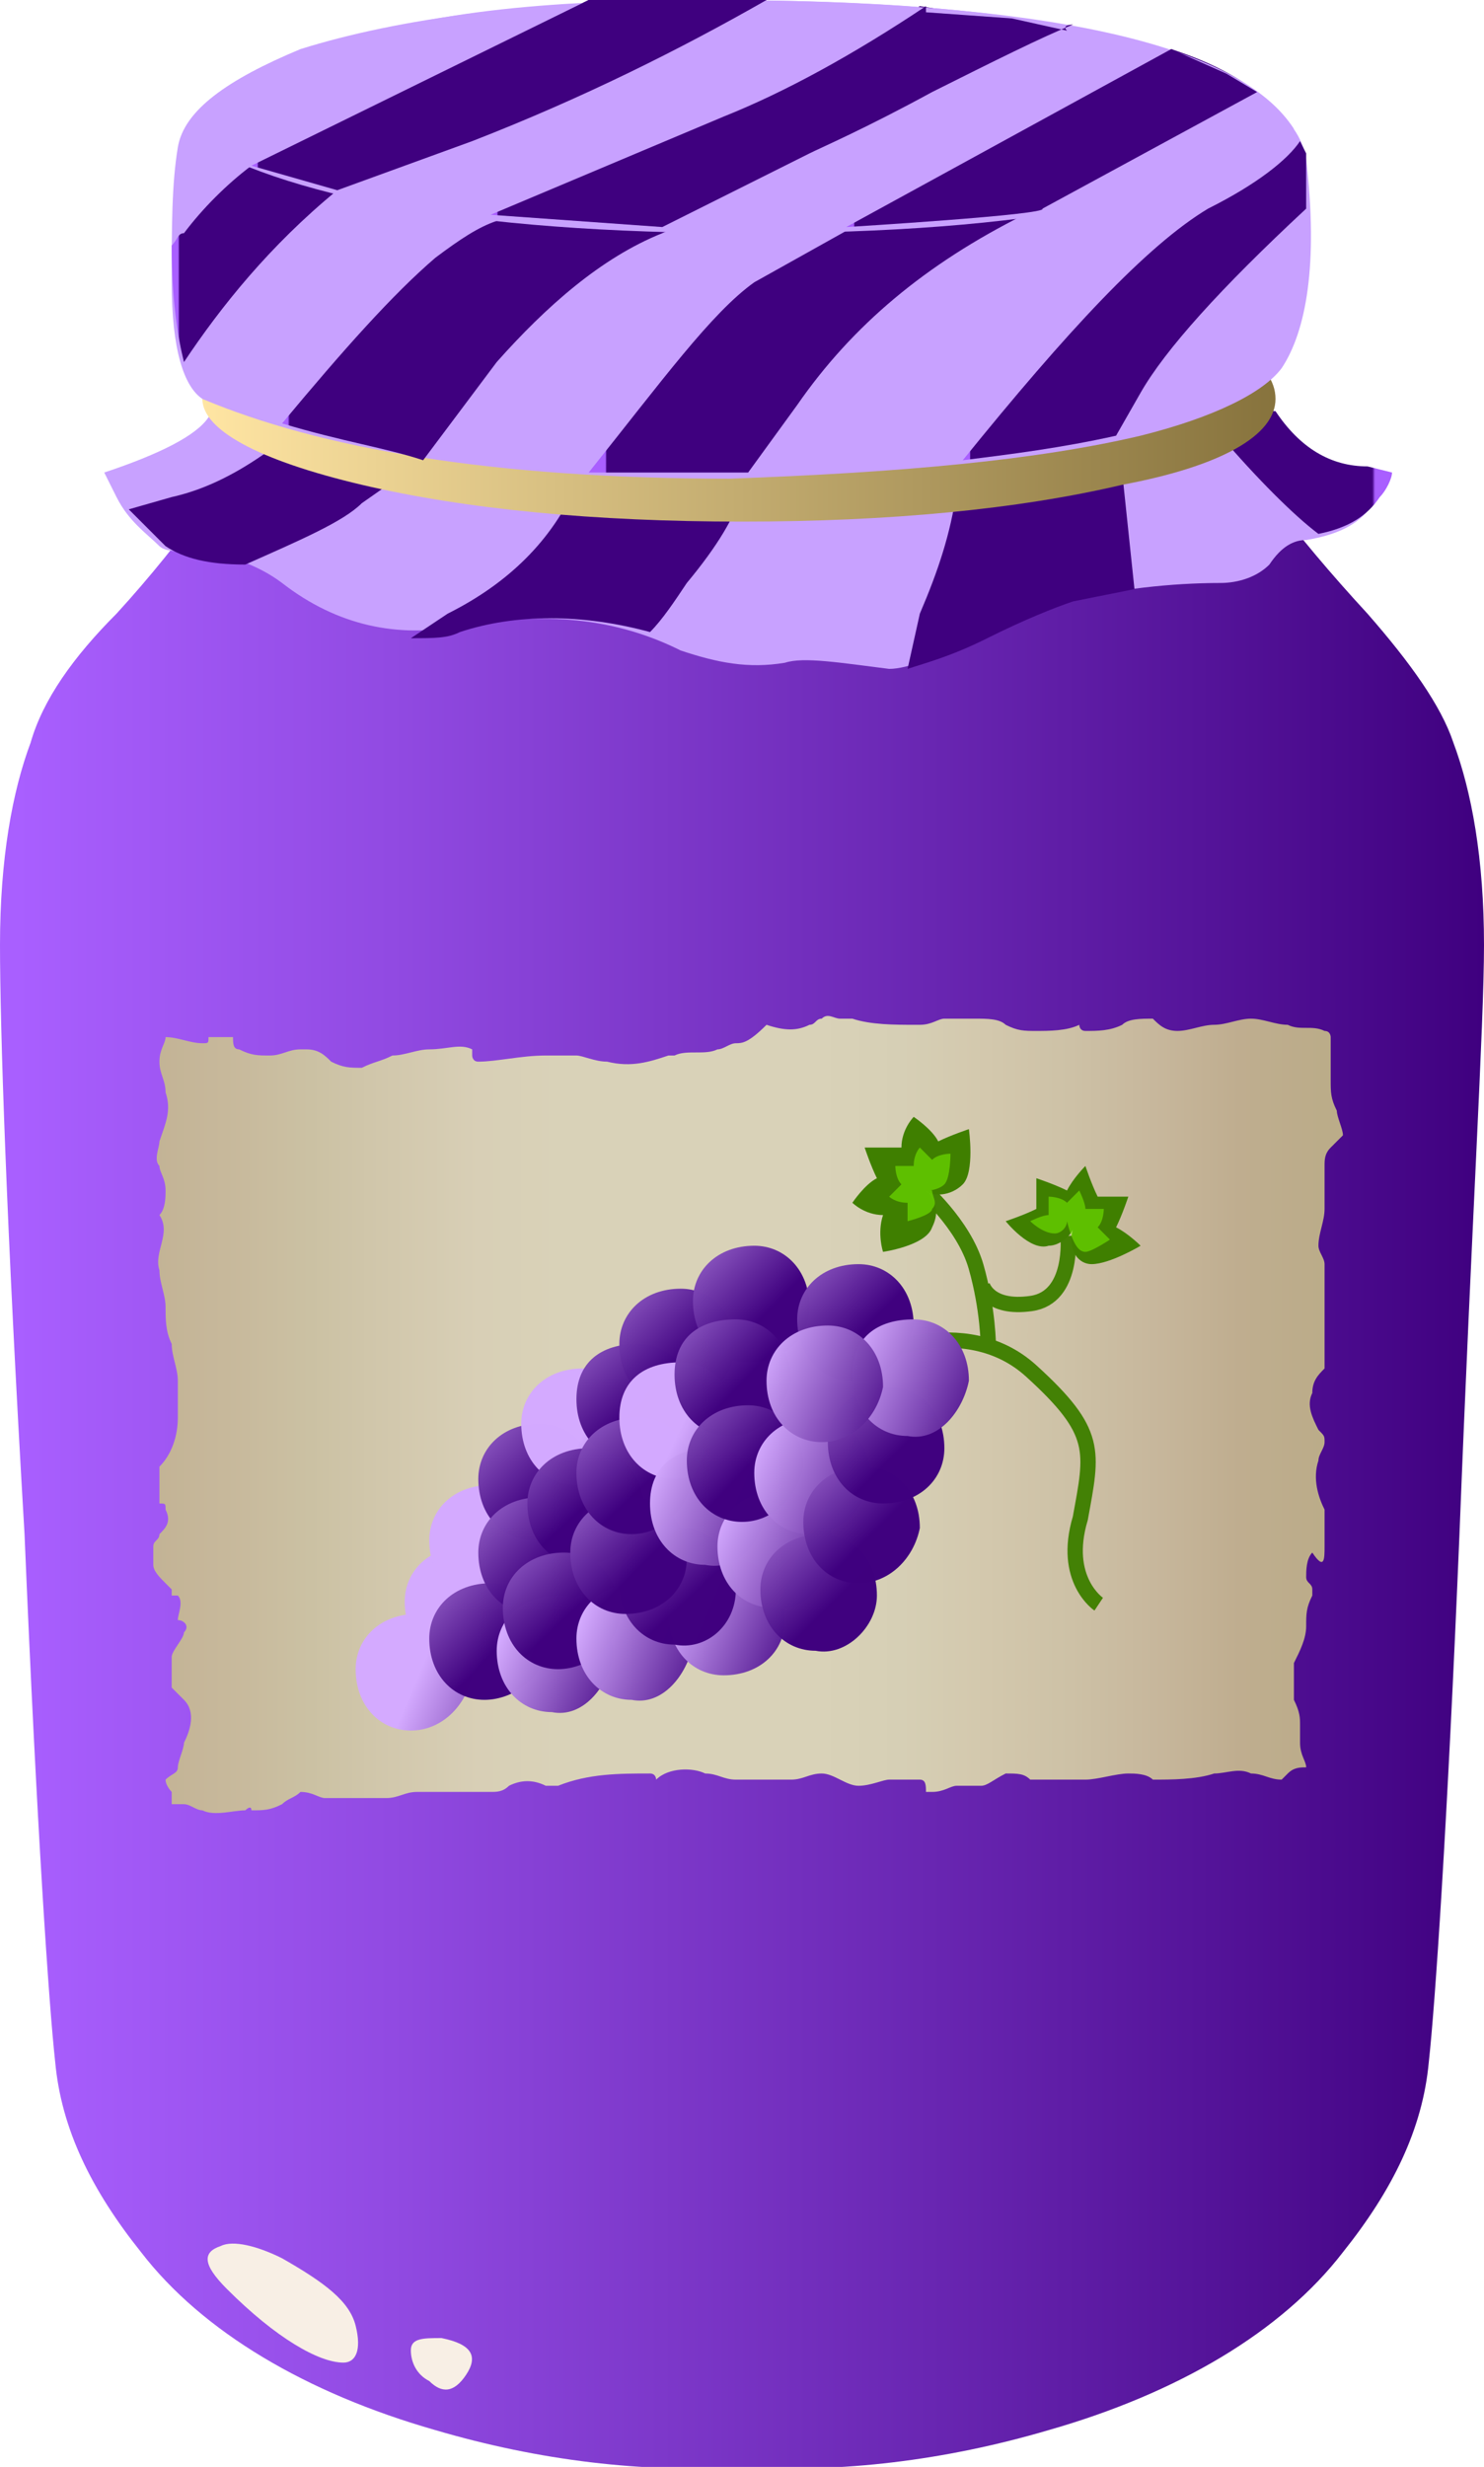 <?xml version="1.0" encoding="utf-8"?>
<!-- Generator: Adobe Illustrator 25.0.0, SVG Export Plug-In . SVG Version: 6.00 Build 0)  -->
<svg version="1.1"
	 id="svg2" xmlns:cc="http://creativecommons.org/ns#" xmlns:dc="http://purl.org/dc/elements/1.1/" xmlns:inkscape="http://www.inkscape.org/namespaces/inkscape" xmlns:ns1="http://sozi.baierouge.fr" xmlns:rdf="http://www.w3.org/1999/02/22-rdf-syntax-ns#" xmlns:sodipodi="http://sodipodi.sourceforge.net/DTD/sodipodi-0.dtd"
	 xmlns="http://www.w3.org/2000/svg" xmlns:xlink="http://www.w3.org/1999/xlink" x="0px" y="0px" viewBox="0 0 24.2 40.2"
	 style="enable-background:new 0 0 24.2 40.2;" xml:space="preserve">
<style type="text/css">
	.st0{fill-rule:evenodd;clip-rule:evenodd;fill:url(#path30_1_);}
	.st1{fill-rule:evenodd;clip-rule:evenodd;fill:none;}
	.st2{filter:url(#Adobe_OpacityMaskFilter);}
	.st3{clip-path:url(#SVGID_2_);fill-opacity:0.769;}
	.st4{mask:url(#mask340_1_);}
	.st5{clip-path:url(#SVGID_4_);}
	.st6{clip-path:url(#SVGID_6_);}
	.st7{fill-rule:evenodd;clip-rule:evenodd;fill:#333362;}
	.st8{fill-rule:evenodd;clip-rule:evenodd;fill:#C8A1FF;}
	.st9{fill-rule:evenodd;clip-rule:evenodd;fill:url(#path410_1_);}
	.st10{filter:url(#Adobe_OpacityMaskFilter_1_);}
	.st11{clip-path:url(#SVGID_8_);fill-opacity:0.488;}
	.st12{mask:url(#mask420_1_);}
	.st13{clip-path:url(#SVGID_11_);}
	.st14{clip-path:url(#SVGID_14_);}
	.st15{fill-rule:evenodd;clip-rule:evenodd;fill:url(#path454_1_);}
	.st16{fill-rule:evenodd;clip-rule:evenodd;fill:url(#path472_1_);}
	.st17{fill-rule:evenodd;clip-rule:evenodd;fill:url(#path494_1_);}
	.st18{fill-rule:evenodd;clip-rule:evenodd;fill:url(#path514_1_);}
	.st19{filter:url(#Adobe_OpacityMaskFilter_2_);}
	.st20{clip-path:url(#SVGID_16_);fill-opacity:0.48;}
	.st21{mask:url(#mask524_1_);}
	.st22{clip-path:url(#SVGID_18_);}
	.st23{clip-path:url(#SVGID_20_);}
	.st24{fill-rule:evenodd;clip-rule:evenodd;fill:#FFFFFF;}
	.st25{fill-rule:evenodd;clip-rule:evenodd;fill:#F8EFE5;}
	.st26{fill-rule:evenodd;clip-rule:evenodd;fill:url(#path598_1_);}
	.st27{fill-rule:evenodd;clip-rule:evenodd;fill:url(#path616_1_);}
	.st28{fill-rule:evenodd;clip-rule:evenodd;fill:url(#path634_1_);}
	.st29{fill-rule:evenodd;clip-rule:evenodd;fill:url(#path652_1_);}
	.st30{fill-rule:evenodd;clip-rule:evenodd;fill:url(#path688_1_);}
	.st31{fill-rule:evenodd;clip-rule:evenodd;fill:url(#path706_1_);}
	.st32{fill-rule:evenodd;clip-rule:evenodd;fill:url(#path724_1_);}
	.st33{clip-path:url(#SVGID_22_);fill:url(#SVGID_23_);}
	.st34{fill:#3F7F00;}
	.st35{opacity:0.97;}
	.st36{fill:#7F3F00;fill-opacity:0;stroke:#3F7F00;stroke-width:0.25;stroke-miterlimit:10;}
	.st37{opacity:0.5;fill:#7FFF00;enable-background:new    ;}
	.st38{fill:url(#imagebot_136_1_);}
	.st39{fill:url(#imagebot_134_1_);}
	.st40{fill:url(#imagebot_132_1_);}
	.st41{fill:url(#imagebot_130_1_);}
	.st42{fill:url(#imagebot_128_1_);}
	.st43{fill:url(#imagebot_126_1_);}
	.st44{fill:url(#imagebot_124_1_);}
	.st45{fill:url(#imagebot_122_1_);}
	.st46{fill:url(#imagebot_120_1_);}
	.st47{fill:url(#imagebot_118_1_);}
	.st48{fill:url(#imagebot_116_1_);}
	.st49{fill:url(#imagebot_114_1_);}
	.st50{fill:url(#imagebot_112_1_);}
	.st51{fill:url(#imagebot_110_1_);}
	.st52{fill:url(#imagebot_108_1_);}
	.st53{fill:url(#imagebot_106_1_);}
	.st54{fill:url(#imagebot_104_1_);}
	.st55{fill:url(#imagebot_102_1_);}
	.st56{fill:url(#imagebot_100_1_);}
	.st57{fill:url(#imagebot_98_1_);}
	.st58{fill:url(#imagebot_96_1_);}
	.st59{fill:url(#imagebot_84_1_);}
	.st60{fill:url(#imagebot_78_1_);}
	.st61{fill:url(#imagebot_72_1_);}
	.st62{fill:url(#imagebot_66_1_);}
	.st63{fill:url(#imagebot_60_1_);}
	.st64{fill:url(#imagebot_54_1_);}
	.st65{fill:url(#imagebot_48_1_);}
	.st66{fill:url(#imagebot_34_1_);}
	.st67{fill:url(#imagebot_10_1_);}
	
		.st68{opacity:0.5;fill:#7FFF00;stroke:#7FFF00;stroke-linecap:round;stroke-linejoin:round;stroke-opacity:0;enable-background:new    ;}
</style>
<g>
	<g id="g22">
		
			<linearGradient id="path30_1_" gradientUnits="userSpaceOnUse" x1="9.094947e-13" y1="18.744" x2="24.199" y2="18.744" gradientTransform="matrix(-1 0 0 -1 24.199 42)">
			<stop  offset="0" style="stop-color:#3F007F"/>
			<stop  offset="0.192" style="stop-color:#55149A"/>
			<stop  offset="0.736" style="stop-color:#914AE2"/>
			<stop  offset="0.989" style="stop-color:#A95FFF"/>
		</linearGradient>
		<path id="path30" inkscape:connector-curvature="0" class="st0" d="M1.9,10c-0.7,0.7-1.2,1.4-1.4,2.1C0.2,12.9,0,14,0,15.4
			c0,1.3,0.1,4.5,0.4,9.6c0.2,4.8,0.4,7.7,0.5,8.6c0.1,1.1,0.6,2.1,1.4,3.1C3.3,38,5,39,7.1,39.6c1.7,0.5,3.4,0.7,5,0.6
			c1.6,0.1,3.3-0.1,5-0.6c2.1-0.6,3.8-1.6,4.8-2.9c0.8-1,1.3-2,1.4-3.1c0.1-0.9,0.3-3.8,0.5-8.6c0.2-5.1,0.4-8.3,0.4-9.6
			c0-1.4-0.2-2.5-0.5-3.3c-0.2-0.6-0.7-1.3-1.4-2.1c-1.2-1.3-2.1-2.5-2.8-3.7l-7.5,0.4L4.6,6.3C3.9,7.5,3,8.8,1.9,10z"/>
	</g>
	<g id="g32">
		<g id="g34">
			<g id="g40">
				<path id="path48" inkscape:connector-curvature="0" class="st1" d="M21.6,10.4c0.6,0.7,1.1,1.4,1.3,2c0.3,0.8,0.4,1.9,0.4,3.2
					c0,1.2-0.1,4.4-0.4,9.4c-0.2,4.4-0.3,7.2-0.4,8.3c-0.1,1.1-0.5,2.1-1.3,3c-1.1,1.3-2.6,2.3-4.6,2.9c-1.6,0.5-3.2,0.7-4.7,0.6
					c-1.5,0.1-3.1-0.1-4.7-0.6c-2-0.6-3.5-1.5-4.6-2.9c-0.8-1-1.2-2-1.3-3C1.4,32.5,1.2,29.7,1,25c-0.2-4.9-0.4-8-0.4-9.4
					s0.2-2.4,0.4-3.2c0.2-0.6,0.7-1.3,1.3-2C3.6,9,4.4,7.9,5,6.7L12,7.1l7-0.4C19.7,8,20.6,9.2,21.6,10.4z"/>
			</g>
		</g>
	</g>
	<g id="g332">
		<defs>
			<filter id="Adobe_OpacityMaskFilter" filterUnits="userSpaceOnUse" x="2.5" y="6.2" width="20" height="6.3">
				<feColorMatrix  type="matrix" values="1 0 0 0 0  0 1 0 0 0  0 0 1 0 0  0 0 0 1 0"/>
			</filter>
		</defs>
		<mask maskUnits="userSpaceOnUse" x="2.5" y="6.2" width="20" height="6.3" id="mask340_1_">
			<g id="g342_1_" class="st2">
				<g>
					<defs>
						<rect id="SVGID_1_" x="2" y="22.3" width="16" height="5"/>
					</defs>
					<clipPath id="SVGID_2_">
						<use xlink:href="#SVGID_1_"  style="overflow:visible;"/>
					</clipPath>
					<g id="g344_1_">
						<path id="path346_1_" inkscape:connector-curvature="0" class="st3" d="M2,22.3h16v5H2V22.3z"/>
					</g>
				</g>
			</g>
		</mask>
		<g id="g348" class="st4">
			<g id="g360">
				<g>
					<defs>
						<rect id="SVGID_3_" x="2.5" y="6.3" width="20" height="6.2"/>
					</defs>
					<clipPath id="SVGID_4_">
						<use xlink:href="#SVGID_3_"  style="overflow:visible;"/>
					</clipPath>
					<g id="g362" class="st5">
						<g id="g364" transform="translate(0 -.669)">
							<g id="g368">
								<g>
									<defs>
										<rect id="SVGID_5_" x="2.5" y="6.9" width="20" height="6.2"/>
									</defs>
									<clipPath id="SVGID_6_">
										<use xlink:href="#SVGID_5_"  style="overflow:visible;"/>
									</clipPath>
									<g id="g370" class="st6">
										<g id="g372">
											<path id="path374" inkscape:connector-curvature="0" class="st7" d="M20.6,8.3c0.2,0.6,0.7,1.3,1.5,2.3
												c-0.5,0.5-1,0.9-1.7,1.3c-0.4,0.2-1,0.4-1.8,0.4c-1,0.1-1.6,0.2-1.8,0.3c-0.4,0.1-1,0.2-1.8,0.1
												c-0.9-0.1-1.5-0.2-1.9-0.2c-0.2,0-0.8-0.2-1.6-0.5c-0.8-0.3-2-0.4-3.4-0.5c-1.3-0.1-2.3-0.2-2.9-0.5c0,0-0.4-0.2-1-0.8
												C3.8,10,3.3,9.9,2.7,9.9c0.5-1,1-1.7,1.4-2.2V7.4C14.9,7.4,20.4,7.7,20.6,8.3z"/>
										</g>
									</g>
								</g>
							</g>
						</g>
					</g>
				</g>
			</g>
		</g>
	</g>
	<g id="g376">
		<g id="g378">
			<g id="g384">
				<path id="path392" inkscape:connector-curvature="0" class="st8" d="M20.4,6.2c0.2,0.6,0.6,1.1,1.3,1.3c0.3,0.1,0.6,0.2,0.9,0.2
					c0,0.2-0.1,0.3-0.2,0.5c-0.2,0.3-0.5,0.5-1.1,0.6c-0.2,0-0.4,0.1-0.6,0.4c-0.2,0.2-0.5,0.3-0.8,0.3c-0.8,0-1.7,0.1-2.5,0.3
					c-0.3,0.1-0.8,0.3-1.5,0.6c-0.6,0.3-1.1,0.5-1.4,0.5c-0.8-0.1-1.4-0.2-1.7-0.1c-0.6,0.1-1.1,0-1.7-0.2C9.9,10,8.7,10,7.5,10.2
					c-1,0.2-2,0-2.9-0.7C4.2,9.2,3.8,9.1,3.5,9C3,9,2.7,9,2.6,8.9C2.4,8.7,2.1,8.5,1.9,8.1L1.7,7.7c0.9-0.3,1.5-0.6,1.7-0.9
					c0.3-0.3,0.6-1,0.9-2.3c2.6,0,5.2,0.1,7.9,0.2C17.5,5.1,20.2,5.6,20.4,6.2z"/>
			</g>
		</g>
	</g>
	<g id="g394">
		<g id="g396">
			<g id="g402">
				<linearGradient id="path410_1_" gradientUnits="userSpaceOnUse" x1="2.051" y1="8.501" x2="22.651" y2="8.501">
					<stop  offset="0.986" style="stop-color:#3F007F"/>
					<stop  offset="0.987" style="stop-color:#55149A"/>
					<stop  offset="0.988" style="stop-color:#914AE2"/>
					<stop  offset="0.989" style="stop-color:#A95FFF"/>
				</linearGradient>
				<path id="path410" inkscape:connector-curvature="0" class="st9" d="M22.7,7.7c0,0.1-0.1,0.3-0.2,0.4c-0.2,0.3-0.5,0.5-1,0.6
					c-0.4-0.3-1-0.9-1.6-1.6c-0.2-0.2-0.5-0.2-1,0.1l-0.6,0.5l0.2,1.9l-1,0.2c-0.3,0.1-0.8,0.3-1.4,0.6c-0.6,0.3-1,0.4-1.3,0.5
					L15,10c0.3-0.7,0.5-1.3,0.6-2l-3.5,0c-0.1,0.4-0.4,0.9-0.9,1.5c-0.2,0.3-0.4,0.6-0.6,0.8c-1.1-0.3-2.2-0.3-3.1,0
					c-0.2,0.1-0.4,0.1-0.8,0.1L7.3,10c1-0.5,1.7-1.2,2.1-2.1L8.2,7.3L6.9,7.5l-1,0.7c-0.3,0.3-1,0.6-1.9,1c-0.6,0-1-0.1-1.3-0.3
					L2.1,8.3l0.7-0.2c0.9-0.2,1.8-0.8,2.9-1.9l15.1,0.5c0.4,0.6,0.9,0.9,1.5,0.9C22.3,7.6,22.7,7.7,22.7,7.7z"/>
			</g>
		</g>
	</g>
	<g id="g412">
		<defs>
			<filter id="Adobe_OpacityMaskFilter_1_" filterUnits="userSpaceOnUse" x="2.5" y="5" width="18.8" height="5">
				<feColorMatrix  type="matrix" values="1 0 0 0 0  0 1 0 0 0  0 0 1 0 0  0 0 0 1 0"/>
			</filter>
		</defs>
		<mask maskUnits="userSpaceOnUse" x="2.5" y="5" width="18.8" height="5" id="mask420_1_">
			<g id="g422_1_" class="st10">
				<g>
					<defs>
						<rect id="SVGID_7_" x="2" y="24.3" width="15" height="4"/>
					</defs>
					<clipPath id="SVGID_8_">
						<use xlink:href="#SVGID_7_"  style="overflow:visible;"/>
					</clipPath>
					<g id="g424_1_">
						<path id="path426_1_" inkscape:connector-curvature="0" class="st11" d="M2,24.3h15v4H2V24.3z"/>
					</g>
				</g>
			</g>
		</mask>
		<g id="g428" class="st12">
			<g id="g440">
				<g>
					<defs>
						<rect id="SVGID_9_" x="2.5" y="5" width="18.8" height="5"/>
					</defs>
					<linearGradient id="SVGID_10_" gradientUnits="userSpaceOnUse" x1="21.25" y1="7.5" x2="2.5" y2="7.5">
						<stop  offset="0" style="stop-color:#3F007F"/>
						<stop  offset="0" style="stop-color:#7B49B5"/>
						<stop  offset="0" style="stop-color:#B791EA"/>
						<stop  offset="0" style="stop-color:#CFAEFF"/>
					</linearGradient>
					<use xlink:href="#SVGID_9_"  style="overflow:visible;fill:url(#SVGID_10_);"/>
					<clipPath id="SVGID_11_">
						<use xlink:href="#SVGID_9_"  style="overflow:visible;"/>
					</clipPath>
					<g id="g442" class="st13">
						<g id="g444" transform="translate(0 -.669)">
							<g id="g448">
								<g>
									<defs>
										<rect id="SVGID_12_" x="2.5" y="5.7" width="18.8" height="5"/>
									</defs>
									<linearGradient id="SVGID_13_" gradientUnits="userSpaceOnUse" x1="21.25" y1="8.168" x2="2.5" y2="8.168">
										<stop  offset="0" style="stop-color:#3F007F"/>
										<stop  offset="0" style="stop-color:#55149A"/>
										<stop  offset="0" style="stop-color:#914AE2"/>
										<stop  offset="0" style="stop-color:#A95FFF"/>
									</linearGradient>
									<use xlink:href="#SVGID_12_"  style="overflow:visible;fill:url(#SVGID_13_);"/>
									<clipPath id="SVGID_14_">
										<use xlink:href="#SVGID_12_"  style="overflow:visible;"/>
									</clipPath>
									<g id="g450" class="st14">
										<g id="g452">
											<linearGradient id="path454_1_" gradientUnits="userSpaceOnUse" x1="21.152" y1="8.323" x2="3.453" y2="8.323">
												<stop  offset="0" style="stop-color:#3F007F"/>
												<stop  offset="0" style="stop-color:#55149A"/>
												<stop  offset="0" style="stop-color:#914AE2"/>
												<stop  offset="0" style="stop-color:#A95FFF"/>
											</linearGradient>
											<path id="path454" inkscape:connector-curvature="0" class="st15" d="M20.8,7.4c0.2,0.3,0.3,0.5,0.4,0.7
												c0,0.1-0.1,0.2-0.3,0.3c-0.1,0.2-0.4,0.3-0.7,0.4c-0.5,0.1-0.9,0.2-1.3,0.3c-1.8,0.2-2.9,0.3-3.4,0.5
												c-0.6,0.3-1.2,0.4-2,0.5c-0.2,0-0.5,0-0.9-0.2c-0.5-0.2-1-0.4-1.3-0.5c-1.1-0.3-2.1-0.2-3.1,0.2C7.7,9.9,7.2,9.7,6.8,9.2
												C6.8,9.1,6.4,9,5.8,8.9c-0.6-0.1-1-0.2-1.2-0.5c-0.8-0.6-1.1-1.3-1.1-2C14.7,6.6,20.4,6.9,20.8,7.4z"/>
										</g>
									</g>
								</g>
							</g>
						</g>
					</g>
				</g>
			</g>
		</g>
	</g>
	<g id="g456">
		<g id="g458">
			<g id="g464">
				
					<linearGradient id="path472_1_" gradientUnits="userSpaceOnUse" x1="3.301" y1="35.55" x2="20.776" y2="35.55" gradientTransform="matrix(1 0 0 -1 -4.097819e-07 42)">
					<stop  offset="0" style="stop-color:#FFE5A3"/>
					<stop  offset="1" style="stop-color:#87733D"/>
				</linearGradient>
				<path id="path472" inkscape:connector-curvature="0" class="st16" d="M20.8,6.5c0,0.6-0.9,1.1-2.5,1.4c-1.7,0.4-3.8,0.6-6.2,0.6
					c-2.4,0-4.5-0.2-6.2-0.6C4.2,7.5,3.3,7,3.3,6.5S4.2,5.4,5.9,5c1.7-0.4,3.7-0.6,6.2-0.6c2.4,0,4.5,0.2,6.2,0.6
					C20,5.4,20.8,5.9,20.8,6.5z"/>
			</g>
		</g>
	</g>
	<g id="g474">
		<g id="g476">
			<g id="g482">
				
					<linearGradient id="path494_1_" gradientUnits="userSpaceOnUse" x1="3.252" y1="37.25" x2="20.927" y2="37.25" gradientTransform="matrix(1 0 0 -1 -4.097819e-07 42)">
					<stop  offset="0" style="stop-color:#2B2BE2"/>
					<stop  offset="0.326" style="stop-color:#3045FF"/>
					<stop  offset="0.6" style="stop-color:#3241F6"/>
					<stop  offset="1" style="stop-color:#3636E0"/>
				</linearGradient>
				<path id="path494" inkscape:connector-curvature="0" class="st17" d="M21,2.1v3.6c-0.1,0.4-1,0.8-2.7,1.2
					c-1.8,0.4-3.9,0.6-6.2,0.6c-2.3,0-4.4-0.2-6.2-0.6C4.2,6.5,3.3,6.1,3.3,5.6V2.1C3.3,2.1,21,2.1,21,2.1z"/>
			</g>
		</g>
	</g>
	<g id="g496">
		<g id="g498">
			<g id="g504">
				
					<linearGradient id="path514_1_" gradientUnits="userSpaceOnUse" x1="-1872.72" y1="1151.14" x2="-1856.702" y2="1151.14" gradientTransform="matrix(-0.997 7.340000e-02 7.340000e-02 0.997 -1932.62 -1008.975)">
					<stop  offset="0" style="stop-color:#3B5BFF"/>
					<stop  offset="0.816" style="stop-color:#3B52FF"/>
					<stop  offset="1" style="stop-color:#3B4FFF"/>
				</linearGradient>
				<path id="path514" inkscape:connector-curvature="0" class="st18" d="M20.9,2.1c0,0.5-0.9,0.9-2.6,1.2c-1.7,0.3-3.8,0.5-6.2,0.5
					c-2.5,0-4.6-0.2-6.3-0.5C4.1,3,3.2,2.6,3.2,2.1c0-0.5,0.9-0.9,2.6-1.2c1.7-0.3,3.8-0.5,6.3-0.5c2.4,0,4.5,0.2,6.2,0.5
					C20,1.3,20.9,1.7,20.9,2.1z"/>
			</g>
		</g>
	</g>
	<g id="g516">
		<defs>
			<filter id="Adobe_OpacityMaskFilter_2_" filterUnits="userSpaceOnUse" x="3.7" y="6.2" width="11.2" height="2.5">
				<feColorMatrix  type="matrix" values="1 0 0 0 0  0 1 0 0 0  0 0 1 0 0  0 0 0 1 0"/>
			</filter>
		</defs>
		<mask maskUnits="userSpaceOnUse" x="3.7" y="6.2" width="11.2" height="2.5" id="mask524_1_">
			<g id="g526_1_" class="st19">
				<g>
					<defs>
						<rect id="SVGID_15_" x="3" y="25.3" width="9" height="2"/>
					</defs>
					<clipPath id="SVGID_16_">
						<use xlink:href="#SVGID_15_"  style="overflow:visible;"/>
					</clipPath>
					<g id="g528_1_">
						<path id="path530_1_" inkscape:connector-curvature="0" class="st20" d="M3,25.3h9v2H3V25.3z"/>
					</g>
				</g>
			</g>
		</mask>
		<g id="g532" class="st21">
			<g id="g544">
				<g>
					<defs>
						<rect id="SVGID_17_" x="3.7" y="6.3" width="11.2" height="2.5"/>
					</defs>
					<clipPath id="SVGID_18_">
						<use xlink:href="#SVGID_17_"  style="overflow:visible;"/>
					</clipPath>
					<g id="g546" class="st22">
						<g id="g548" transform="translate(0 -.669)">
							<g id="g552">
								<g>
									<defs>
										<rect id="SVGID_19_" x="3.7" y="6.9" width="11.2" height="2.5"/>
									</defs>
									<clipPath id="SVGID_20_">
										<use xlink:href="#SVGID_19_"  style="overflow:visible;"/>
									</clipPath>
									<g id="g554" class="st23">
										<g id="g556">
											<path id="path558" inkscape:connector-curvature="0" class="st24" d="M4.8,8c0.6,0.2,1.7,0.4,3.1,0.6
												C9.6,8.8,11.6,9,13.8,9c-0.1,0.2-1.1,0.2-3.2,0.1C7.9,9,5.9,8.7,4.6,8.2C4.4,8.1,4.3,8,4.3,8C4.4,7.9,4.6,7.9,4.8,8z"/>
										</g>
									</g>
								</g>
							</g>
						</g>
					</g>
				</g>
			</g>
		</g>
	</g>
	<path id="path560" inkscape:connector-curvature="0" class="st25" d="M4.6,36.8c0.7,0.4,1.1,0.7,1.2,1.1c0.1,0.4,0,0.6-0.2,0.6
		c-0.4,0-1.1-0.4-1.9-1.2c-0.4-0.4-0.4-0.6-0.1-0.7C3.8,36.5,4.2,36.6,4.6,36.8z"/>
	<path id="path562" inkscape:connector-curvature="0" class="st25" d="M7.2,38.1c0.5,0.1,0.6,0.3,0.4,0.6C7.4,39,7.2,39,7,38.8
		c-0.2-0.1-0.3-0.3-0.3-0.5C6.7,38.1,6.9,38.1,7.2,38.1z"/>
	<g id="g564">
		<g id="g566">
			<g id="g572">
				<path id="path580" inkscape:connector-curvature="0" class="st8" d="M20.9,6c-0.3,0.4-1.1,0.8-2.3,1.1c-1.7,0.4-3.9,0.6-6.7,0.7
					C8,7.8,5.2,7.3,3.3,6.5C3,6.3,2.8,5.7,2.8,4.6c0-0.9,0-1.6,0.1-2.2c0.1-0.6,0.8-1.1,2-1.6C6.5,0.3,8.7,0,11.5,0
					c3.1,0,5.6,0.2,7.3,0.8c1.6,0.5,2.4,1.1,2.5,1.8C21.5,4.3,21.3,5.4,20.9,6z"/>
			</g>
		</g>
	</g>
	<g id="g582">
		<g id="g584">
			<g id="g590">
				<linearGradient id="path598_1_" gradientUnits="userSpaceOnUse" x1="21.348" y1="4.948" x2="15.752" y2="4.948">
					<stop  offset="0.986" style="stop-color:#3F007F"/>
					<stop  offset="0.987" style="stop-color:#55149A"/>
					<stop  offset="0.988" style="stop-color:#914AE2"/>
					<stop  offset="0.989" style="stop-color:#A95FFF"/>
				</linearGradient>
				<path id="path598" inkscape:connector-curvature="0" class="st26" d="M21.3,2.5l0,0.9c-1.4,1.3-2.3,2.3-2.7,3l-0.4,0.7
					c-0.9,0.2-1.7,0.3-2.5,0.4c1.7-2.1,3-3.5,4-4.1C20.5,3,21,2.6,21.2,2.3L21.3,2.5z"/>
			</g>
		</g>
	</g>
	<g id="g600">
		<g id="g602">
			<g id="g608">
				<linearGradient id="path616_1_" gradientUnits="userSpaceOnUse" x1="12.549" y1="2.949" x2="2.797" y2="2.949">
					<stop  offset="0.986" style="stop-color:#3F007F"/>
					<stop  offset="0.987" style="stop-color:#55149A"/>
					<stop  offset="0.988" style="stop-color:#914AE2"/>
					<stop  offset="0.989" style="stop-color:#A95FFF"/>
				</linearGradient>
				<path id="path616" inkscape:connector-curvature="0" class="st27" d="M4.1,2.7L9.6,0l2.9,0c-1.4,0.8-3,1.6-4.8,2.3
					C7,2.7,6.2,2.9,5.5,3.1C4.4,4,3.6,5,3,5.9C2.9,5.5,2.8,4.9,2.8,4C2.9,3.9,2.9,3.8,3,3.8C3.3,3.4,3.7,3,4.1,2.7z"/>
			</g>
		</g>
	</g>
	<g id="g618">
		<g id="g620">
			<g id="g626">
				<linearGradient id="path634_1_" gradientUnits="userSpaceOnUse" x1="17.5" y1="3.774" x2="4.551" y2="3.774">
					<stop  offset="0.986" style="stop-color:#3F007F"/>
					<stop  offset="0.987" style="stop-color:#55149A"/>
					<stop  offset="0.988" style="stop-color:#914AE2"/>
					<stop  offset="0.989" style="stop-color:#A95FFF"/>
				</linearGradient>
				<path id="path634" inkscape:connector-curvature="0" class="st28" d="M11.7,1.9c1-0.4,2.1-1,3.3-1.8l2.5,0.4
					c-2,1.2-3.3,1.9-3.8,2.1l-2.9,1.2C9.8,4.2,8.9,5,8.1,5.9L6.9,7.5C6.3,7.3,5.6,7.2,4.6,6.9c1-1.2,1.8-2.1,2.5-2.7
					c0.4-0.3,0.7-0.5,1-0.6C8,3.6,11.7,1.9,11.7,1.9z"/>
			</g>
		</g>
	</g>
	<g id="g636">
		<g id="g638">
			<g id="g644">
				<linearGradient id="path652_1_" gradientUnits="userSpaceOnUse" x1="20.6" y1="4.299" x2="9.751" y2="4.299">
					<stop  offset="0.986" style="stop-color:#3F007F"/>
					<stop  offset="0.987" style="stop-color:#55149A"/>
					<stop  offset="0.988" style="stop-color:#914AE2"/>
					<stop  offset="0.989" style="stop-color:#A95FFF"/>
				</linearGradient>
				<path id="path652" inkscape:connector-curvature="0" class="st29" d="M12.3,4.6l6.8-3.8c0.6,0.2,1,0.4,1.4,0.7l-3.8,2
					c-1.6,0.8-2.8,1.8-3.7,3.1l-0.8,1.1l-2.6,0C10.8,6.2,11.6,5.1,12.3,4.6z"/>
			</g>
		</g>
	</g>
	<g id="g654">
		<g id="g656">
			<g id="g662">
				<path id="path670" inkscape:connector-curvature="0" class="st8" d="M12.2,3.8C7.6,3.8,4.6,3.2,3,2.2c0.3-0.6,1-1.1,2.3-1.4
					C6.8,0.2,8.9,0,11.5,0c5.5,0,8.7,0.7,9.6,2.1C19.8,3.2,16.8,3.8,12.2,3.8z"/>
			</g>
		</g>
	</g>
	<g id="g672">
		<g id="g674">
			<g id="g680">
				<linearGradient id="path688_1_" gradientUnits="userSpaceOnUse" x1="12.549" y1="1.574" x2="4.101" y2="1.574">
					<stop  offset="0.986" style="stop-color:#3F007F"/>
					<stop  offset="0.987" style="stop-color:#55149A"/>
					<stop  offset="0.988" style="stop-color:#914AE2"/>
					<stop  offset="0.989" style="stop-color:#A95FFF"/>
				</linearGradient>
				<path id="path688" inkscape:connector-curvature="0" class="st30" d="M4.1,2.7L9.6,0l2.9,0c-1.4,0.8-3,1.6-4.8,2.3L5.5,3.1
					L4.1,2.7C4.1,2.7,4.1,2.7,4.1,2.7z"/>
			</g>
		</g>
	</g>
	<g id="g690">
		<g id="g692">
			<g id="g698">
				<linearGradient id="path706_1_" gradientUnits="userSpaceOnUse" x1="17.5" y1="1.924" x2="7.997" y2="1.924">
					<stop  offset="0.986" style="stop-color:#3F007F"/>
					<stop  offset="0.987" style="stop-color:#55149A"/>
					<stop  offset="0.988" style="stop-color:#914AE2"/>
					<stop  offset="0.989" style="stop-color:#A95FFF"/>
				</linearGradient>
				<path id="path706" inkscape:connector-curvature="0" class="st31" d="M17.5,0.4C17,0.6,16.2,1,15.2,1.5c-1.1,0.6-1.8,0.9-2,1
					l-2.4,1.2L8,3.5l3.8-1.6c1-0.4,2.1-1,3.3-1.8v0.1l1.4,0.1l0.9,0.2C17.3,0.4,17.5,0.4,17.5,0.4z"/>
			</g>
		</g>
	</g>
	<g id="g708">
		<g id="g710">
			<g id="g716">
				<linearGradient id="path724_1_" gradientUnits="userSpaceOnUse" x1="20.6" y1="2.275" x2="13.848" y2="2.275">
					<stop  offset="0.986" style="stop-color:#3F007F"/>
					<stop  offset="0.987" style="stop-color:#55149A"/>
					<stop  offset="0.988" style="stop-color:#914AE2"/>
					<stop  offset="0.989" style="stop-color:#A95FFF"/>
				</linearGradient>
				<path id="path724" inkscape:connector-curvature="0" class="st32" d="M13.8,3.7l5.3-2.9L20,1.2L20,1.2l0.5,0.3h0l-3.5,1.9
					C17.1,3.5,13.8,3.7,13.8,3.7z"/>
			</g>
		</g>
	</g>
	<g>
		<g>
			<defs>
				<polygon id="SVGID_21_" points="22.2,31.2 23.6,14 -1,14 -1,32.1 				"/>
			</defs>
			<clipPath id="SVGID_22_">
				<use xlink:href="#SVGID_21_"  style="overflow:visible;"/>
			</clipPath>
			
				<linearGradient id="SVGID_23_" gradientUnits="userSpaceOnUse" x1="2.306" y1="18.686" x2="21.575" y2="18.686" gradientTransform="matrix(1 0 0 -1 -4.097819e-07 41.999)">
				<stop  offset="0" style="stop-color:#C2B294"/>
				<stop  offset="7.142900e-02" style="stop-color:#C7B89B"/>
				<stop  offset="0.143" style="stop-color:#CBC1A3"/>
				<stop  offset="0.214" style="stop-color:#D2C8AD"/>
				<stop  offset="0.286" style="stop-color:#D8CFB6"/>
				<stop  offset="0.357" style="stop-color:#D9D2B8"/>
				<stop  offset="0.429" style="stop-color:#D9D2B8"/>
				<stop  offset="0.5" style="stop-color:#D9D2B8"/>
				<stop  offset="0.571" style="stop-color:#D9D2B8"/>
				<stop  offset="0.643" style="stop-color:#D6CFB5"/>
				<stop  offset="0.714" style="stop-color:#D3C8AD"/>
				<stop  offset="0.786" style="stop-color:#CDC1A6"/>
				<stop  offset="0.857" style="stop-color:#C7B79C"/>
				<stop  offset="0.929" style="stop-color:#BFAD8F"/>
				<stop  offset="1" style="stop-color:#BBAC89"/>
			</linearGradient>
			<path class="st33" d="M21.6,25.2c0-0.1,0-0.2,0-0.3c0-0.1,0-0.2,0-0.3c-0.1-0.2-0.2-0.5-0.1-0.8c0-0.1,0.1-0.2,0.1-0.3
				c0-0.1,0-0.1-0.1-0.2c-0.1-0.2-0.2-0.4-0.1-0.6c0-0.2,0.1-0.3,0.2-0.4c0-0.2,0-0.3,0-0.5c0-0.1,0-0.3,0-0.4c0-0.2,0-0.3,0-0.4
				c0,0,0,0,0-0.1c0-0.1,0-0.2,0-0.3c0-0.1-0.1-0.2-0.1-0.3c0-0.2,0.1-0.4,0.1-0.6c0-0.2,0-0.5,0-0.7c0-0.1,0-0.2,0.1-0.3
				c0.1-0.1,0.1-0.1,0.2-0.2c0-0.1-0.1-0.3-0.1-0.4c-0.1-0.2-0.1-0.3-0.1-0.5c0,0,0-0.1,0-0.1c0,0,0,0,0-0.1c0-0.1,0-0.2,0-0.3
				c0-0.1,0-0.1,0-0.2c0,0,0-0.1-0.1-0.1c-0.2-0.1-0.4,0-0.6-0.1c-0.2,0-0.4-0.1-0.6-0.1c-0.2,0-0.4,0.1-0.6,0.1
				c-0.2,0-0.4,0.1-0.6,0.1c-0.2,0-0.3-0.1-0.4-0.2c-0.2,0-0.4,0-0.5,0.1c-0.2,0.1-0.4,0.1-0.6,0.1c-0.1,0-0.1-0.1-0.1-0.1
				c-0.2,0.1-0.5,0.1-0.7,0.1c-0.2,0-0.3,0-0.5-0.1c-0.1-0.1-0.3-0.1-0.5-0.1c-0.2,0-0.3,0-0.5,0c-0.1,0-0.2,0.1-0.4,0.1
				c0,0,0,0,0,0s0,0-0.1,0c-0.3,0-0.7,0-1-0.1c0,0-0.1,0-0.1,0s0,0,0,0c0,0-0.1,0-0.1,0c-0.1,0-0.2-0.1-0.3,0
				c-0.1,0-0.1,0.1-0.2,0.1c-0.2,0.1-0.4,0.1-0.7,0C12.2,17,12.1,17,12,17c-0.1,0-0.2,0.1-0.3,0.1c-0.2,0.1-0.5,0-0.7,0.1
				c0,0-0.1,0-0.1,0c-0.3,0.1-0.6,0.2-1,0.1c-0.2,0-0.4-0.1-0.5-0.1c-0.2,0-0.4,0-0.5,0c-0.4,0-0.8,0.1-1.1,0.1
				c-0.1,0-0.1-0.1-0.1-0.1c0,0,0,0,0,0c0,0,0-0.1,0-0.1c0,0,0,0,0,0c-0.2-0.1-0.4,0-0.7,0c-0.2,0-0.4,0.1-0.6,0.1
				c-0.2,0.1-0.3,0.1-0.5,0.2c-0.2,0-0.3,0-0.5-0.1c-0.1-0.1-0.2-0.2-0.4-0.2c0,0-0.1,0-0.1,0c-0.2,0-0.3,0.1-0.5,0.1
				c-0.2,0-0.3,0-0.5-0.1c-0.1,0-0.1-0.1-0.1-0.2c0,0,0,0-0.1,0c0,0-0.1,0-0.1,0c-0.1,0-0.2,0-0.2,0c0,0.1,0,0.1-0.1,0.1
				c-0.2,0-0.4-0.1-0.6-0.1c0,0.1-0.1,0.2-0.1,0.4c0,0.2,0.1,0.3,0.1,0.5c0.1,0.3,0,0.5-0.1,0.8c0,0.1-0.1,0.3,0,0.4
				c0,0.1,0.1,0.2,0.1,0.4c0,0.1,0,0.3-0.1,0.4c0.2,0.3-0.1,0.6,0,0.9c0,0.2,0.1,0.4,0.1,0.6c0,0.2,0,0.4,0.1,0.6
				c0,0.2,0.1,0.4,0.1,0.6c0,0.1,0,0.2,0,0.3c0,0.1,0,0.2,0,0.3c0,0.3-0.1,0.6-0.3,0.8c0,0,0,0.1,0,0.1c0,0.1,0,0.3,0,0.4
				c0,0,0,0,0,0.1c0,0,0,0,0,0c0.1,0,0.1,0,0.1,0.1c0.1,0.2,0,0.3-0.1,0.4c0,0.1-0.1,0.1-0.1,0.2c0,0.1,0,0.2,0,0.3
				c0,0.1,0.1,0.2,0.2,0.3c0,0,0.1,0.1,0.1,0.1c0,0,0,0.1,0,0.1c0,0,0,0,0.1,0c0.1,0.1,0,0.3,0,0.4c0,0,0,0,0,0c0,0,0,0,0,0
				c0.1,0,0.2,0.1,0.1,0.2c0,0.1-0.2,0.3-0.2,0.4c0,0.1,0,0.2,0,0.3c0,0.1,0,0.2,0,0.2c0.1,0.1,0.1,0.1,0.2,0.2
				c0.2,0.2,0.1,0.5,0,0.7c0,0.1-0.1,0.3-0.1,0.4c0,0.1-0.1,0.1-0.2,0.2c0,0.1,0.1,0.2,0.1,0.2c0,0.1,0,0.1,0,0.2c0.1,0,0.1,0,0.2,0
				c0.1,0,0.2,0.1,0.3,0.1c0.2,0.1,0.5,0,0.7,0c0,0,0,0,0,0c0,0,0.1-0.1,0.1,0c0.2,0,0.3,0,0.5-0.1c0.1-0.1,0.2-0.1,0.3-0.2
				c0.2,0,0.3,0.1,0.4,0.1c0.2,0,0.3,0,0.5,0c0.2,0,0.4,0,0.5,0c0.2,0,0.3-0.1,0.5-0.1c0.1,0,0.3,0,0.4,0c0.1,0,0.2,0,0.4,0
				c0,0,0,0,0,0c0.1,0,0.3,0,0.4,0c0.1,0,0.2,0,0.3-0.1c0.2-0.1,0.4-0.1,0.6,0c0,0,0,0,0,0c0,0,0,0,0.1,0c0,0,0,0,0.1,0
				c0.5-0.2,1-0.2,1.5-0.2c0.1,0,0.1,0.1,0.1,0.1h0c0.2-0.2,0.6-0.2,0.8-0.1c0.2,0,0.3,0.1,0.5,0.1c0.3,0,0.5,0,0.8,0
				c0,0,0.1,0,0.1,0c0,0,0,0,0,0c0.2,0,0.3-0.1,0.5-0.1c0.2,0,0.4,0.2,0.6,0.2c0.2,0,0.4-0.1,0.5-0.1c0.2,0,0.4,0,0.5,0
				c0.1,0,0.1,0.1,0.1,0.2c0,0,0,0,0.1,0c0.2,0,0.3-0.1,0.4-0.1c0.1,0,0.3,0,0.4,0c0,0,0,0,0,0c0.1,0,0.2-0.1,0.4-0.2
				c0.2,0,0.3,0,0.4,0.1c0.2,0,0.3,0,0.5,0c0.1,0,0.3,0,0.4,0c0.2,0,0.5-0.1,0.7-0.1c0.1,0,0.3,0,0.4,0.1c0.3,0,0.7,0,1-0.1
				c0.2,0,0.4-0.1,0.6,0c0.2,0,0.3,0.1,0.5,0.1c0,0,0.1-0.1,0.1-0.1c0.1-0.1,0.2-0.1,0.3-0.1c0-0.1-0.1-0.2-0.1-0.4
				c0-0.1,0-0.2,0-0.3c0-0.1,0-0.2-0.1-0.4c0-0.2,0-0.4,0-0.6c0.1-0.2,0.2-0.4,0.2-0.6c0-0.2,0-0.3,0.1-0.5c0,0,0,0,0-0.1
				c0-0.1-0.1-0.1-0.1-0.2c0-0.1,0-0.3,0.1-0.4C21.6,25.6,21.6,25.4,21.6,25.2z"/>
		</g>
	</g>
	<g>
		<path id="imagebot_25" class="st34" d="M15.7,19.3c0.2-0.2,0.1-0.9,0.1-0.9s-0.3,0.1-0.5,0.2c-0.1-0.2-0.4-0.4-0.4-0.4
			s-0.2,0.2-0.2,0.5c-0.3,0-0.6,0-0.6,0s0.1,0.3,0.2,0.5c-0.2,0.1-0.4,0.4-0.4,0.4s0.2,0.2,0.5,0.2c-0.1,0.3,0,0.6,0,0.6
			s0.7-0.1,0.8-0.4c0.1-0.2,0.1-0.4-0.1-0.6c0,0,0,0,0,0c0,0,0,0,0,0c0,0,0,0,0,0c0,0,0,0,0,0C15.2,19.5,15.5,19.5,15.7,19.3
			C15.7,19.3,15.7,19.3,15.7,19.3L15.7,19.3z"/>
		<g id="imagebot_177" transform="translate(0 2.441) matrix(1 0 0 1 -4.883 0)" class="st35">
			<path id="imagebot_40" class="st36" d="M19,19.7c0,0,1.6-0.8,2.7,0.2c1.1,1,1,1.3,0.8,2.4c-0.3,1,0.3,1.4,0.3,1.4"/>
			<path id="imagebot_22" class="st36" d="M21,19.5c0,0,0-0.6-0.2-1.3c-0.2-0.7-0.9-1.3-0.9-1.3"/>
			<path id="imagebot_19" class="st36" d="M20.9,18.5c0,0,0.1,0.4,0.8,0.3c0.7-0.1,0.6-1.1,0.6-1.1"/>
		</g>
		<path id="imagebot_28" class="st34" d="M17.8,20.6c0.3,0,0.8-0.3,0.8-0.3s-0.2-0.2-0.4-0.3c0.1-0.2,0.2-0.5,0.2-0.5s-0.3,0-0.5,0
			c-0.1-0.2-0.2-0.5-0.2-0.5s-0.2,0.2-0.3,0.4c-0.2-0.1-0.5-0.2-0.5-0.2s0,0.3,0,0.5c-0.2,0.1-0.5,0.2-0.5,0.2s0.4,0.5,0.7,0.4
			c0.2,0,0.4-0.2,0.4-0.3l0,0c0,0,0,0,0,0l0,0l0,0C17.4,20.4,17.6,20.6,17.8,20.6C17.8,20.6,17.8,20.6,17.8,20.6L17.8,20.6z"/>
		<path id="imagebot_12" class="st37" d="M17.7,20.4c0.1,0,0.4-0.2,0.4-0.2s-0.1-0.1-0.2-0.2c0.1-0.1,0.1-0.3,0.1-0.3s-0.2,0-0.3,0
			c0-0.1-0.1-0.3-0.1-0.3s-0.1,0.1-0.2,0.2c-0.1-0.1-0.3-0.1-0.3-0.1s0,0.2,0,0.3c-0.1,0-0.3,0.1-0.3,0.1s0.2,0.2,0.4,0.2
			c0.1,0,0.2-0.1,0.2-0.2l0,0l0,0l0,0c0,0,0,0,0,0C17.5,20.3,17.6,20.4,17.7,20.4C17.7,20.4,17.7,20.4,17.7,20.4L17.7,20.4z"/>
		<g id="imagebot_156">
			
				<linearGradient id="imagebot_136_1_" gradientUnits="userSpaceOnUse" x1="-1748.303" y1="-129.584" x2="-1748.317" y2="-129.569" gradientTransform="matrix(51.252 115.628 -115.376 51.141 74662.625 208805.953)">
				<stop  offset="0" style="stop-color:#3F007F;stop-opacity:0.996"/>
				<stop  offset="1" style="stop-color:#D4AAFF;stop-opacity:0.996"/>
			</linearGradient>
			<path id="imagebot_136" class="st38" d="M7.5,27.1c-0.5,0-0.9-0.4-0.9-1c0-0.5,0.4-0.9,1-0.9c0.5,0,0.9,0.4,0.9,1
				C8.4,26.7,8,27.2,7.5,27.1z"/>
			
				<linearGradient id="imagebot_134_1_" gradientUnits="userSpaceOnUse" x1="-1747.881" y1="-129.136" x2="-1747.896" y2="-129.121" gradientTransform="matrix(51.252 115.628 -115.376 51.141 74693.094 208733.25)">
				<stop  offset="0" style="stop-color:#3F007F;stop-opacity:0.996"/>
				<stop  offset="1" style="stop-color:#D4AAFF;stop-opacity:0.996"/>
			</linearGradient>
			<path id="imagebot_134" class="st39" d="M7.9,26.1c-0.5,0-0.9-0.4-0.9-1c0-0.5,0.4-0.9,1-0.9c0.5,0,0.9,0.4,0.9,1
				C8.9,25.7,8.5,26.1,7.9,26.1z"/>
			
				<linearGradient id="imagebot_132_1_" gradientUnits="userSpaceOnUse" x1="-1751.071" y1="-133.072" x2="-1751.086" y2="-133.057" gradientTransform="matrix(-2.808 126.495 -126.064 -2.799 -21683.799 221154)">
				<stop  offset="0" style="stop-color:#3F007F;stop-opacity:0.996"/>
				<stop  offset="1" style="stop-color:#D4AAFF;stop-opacity:0.996"/>
			</linearGradient>
			<path id="imagebot_132" class="st40" d="M8.7,25.1c-0.5,0-0.9-0.4-0.9-1c0-0.5,0.4-0.9,1-0.9c0.5,0,0.9,0.4,0.9,1l0,0
				C9.6,24.7,9.2,25.1,8.7,25.1L8.7,25.1z"/>
			
				<linearGradient id="imagebot_130_1_" gradientUnits="userSpaceOnUse" x1="-1747.31" y1="-128.018" x2="-1747.325" y2="-128.003" gradientTransform="matrix(51.252 115.628 -115.376 51.141 74794.375 208608.016)">
				<stop  offset="0" style="stop-color:#3F007F;stop-opacity:0.996"/>
				<stop  offset="1" style="stop-color:#D4AAFF;stop-opacity:0.996"/>
			</linearGradient>
			<path id="imagebot_130" class="st41" d="M9.4,24.2c-0.5,0-0.9-0.4-0.9-1c0-0.5,0.4-0.9,1-0.9c0.5,0,0.9,0.4,0.9,1
				C10.4,23.8,9.9,24.2,9.4,24.2z"/>
			
				<linearGradient id="imagebot_128_1_" gradientUnits="userSpaceOnUse" x1="-1750.348" y1="-132.258" x2="-1750.363" y2="-132.244" gradientTransform="matrix(-2.808 126.495 -126.063 -2.799 -21577.646 221063.5)">
				<stop  offset="0" style="stop-color:#3F007F;stop-opacity:0.996"/>
				<stop  offset="1" style="stop-color:#D4AAFF;stop-opacity:0.996"/>
			</linearGradient>
			<path id="imagebot_128" class="st42" d="M10.3,23.8c-0.5,0-0.9-0.4-0.9-1s0.4-0.9,1-0.9c0.5,0,0.9,0.4,0.9,1l0,0
				C11.2,23.4,10.8,23.8,10.3,23.8L10.3,23.8z"/>
			
				<linearGradient id="imagebot_126_1_" gradientUnits="userSpaceOnUse" x1="-1749.884" y1="-131.882" x2="-1749.899" y2="-131.867" gradientTransform="matrix(-2.808 126.495 -126.063 -2.799 -21528.143 221005.016)">
				<stop  offset="0" style="stop-color:#3F007F;stop-opacity:0.996"/>
				<stop  offset="1" style="stop-color:#D4AAFF;stop-opacity:0.996"/>
			</linearGradient>
			<path id="imagebot_126" class="st43" d="M11,22.9c-0.5,0-0.9-0.4-0.9-1c0-0.5,0.4-0.9,1-0.9c0.5,0,0.9,0.4,0.9,1l0,0
				C11.9,22.5,11.5,22.9,11,22.9L11,22.9z"/>
			
				<linearGradient id="imagebot_124_1_" gradientUnits="userSpaceOnUse" x1="-1748.628" y1="-130.185" x2="-1748.643" y2="-130.17" gradientTransform="matrix(51.252 115.628 -115.376 51.141 74609.148 208875.375)">
				<stop  offset="0" style="stop-color:#3F007F;stop-opacity:0.996"/>
				<stop  offset="1" style="stop-color:#D4AAFF;stop-opacity:0.996"/>
			</linearGradient>
			<path id="imagebot_124" class="st44" d="M6.7,28.2c-0.5,0-0.9-0.4-0.9-1c0-0.5,0.4-0.9,1-0.9c0.5,0,0.9,0.4,0.9,1
				C7.6,27.8,7.2,28.2,6.7,28.2z"/>
			
				<linearGradient id="imagebot_122_1_" gradientUnits="userSpaceOnUse" x1="-1752.474" y1="-133.457" x2="-1752.488" y2="-133.442" gradientTransform="matrix(-2.808 126.495 -126.063 -2.799 -21737.004 221332.969)">
				<stop  offset="0" style="stop-color:#3F007F;stop-opacity:0.996"/>
				<stop  offset="1" style="stop-color:#D4AAFF;stop-opacity:0.996"/>
			</linearGradient>
			<path id="imagebot_122" class="st45" d="M7.9,27.7c-0.5,0-0.9-0.4-0.9-1c0-0.5,0.4-0.9,1-0.9c0.5,0,0.9,0.4,0.9,1l0,0
				C8.9,27.3,8.4,27.7,7.9,27.7L7.9,27.7z"/>
			
				<linearGradient id="imagebot_120_1_" gradientUnits="userSpaceOnUse" x1="-1751.72" y1="-133.037" x2="-1751.734" y2="-133.022" gradientTransform="matrix(-2.808 126.495 -126.064 -2.799 -21681.137 221237.359)">
				<stop  offset="0" style="stop-color:#3F007F;stop-opacity:0.996"/>
				<stop  offset="1" style="stop-color:#D4AAFF;stop-opacity:0.996"/>
			</linearGradient>
			<path id="imagebot_120" class="st46" d="M8.7,26.3c-0.5,0-0.9-0.4-0.9-1c0-0.5,0.4-0.9,1-0.9s0.9,0.4,0.9,1l0,0
				C9.7,25.9,9.2,26.3,8.7,26.3L8.7,26.3z"/>
			
				<linearGradient id="imagebot_118_1_" gradientUnits="userSpaceOnUse" x1="-1751.256" y1="-132.66" x2="-1751.271" y2="-132.646" gradientTransform="matrix(-2.808 126.495 -126.063 -2.799 -21631.629 221178.766)">
				<stop  offset="0" style="stop-color:#3F007F;stop-opacity:0.996"/>
				<stop  offset="1" style="stop-color:#D4AAFF;stop-opacity:0.996"/>
			</linearGradient>
			<path id="imagebot_118" class="st47" d="M9.5,25.5c-0.5,0-0.9-0.4-0.9-1c0-0.5,0.4-0.9,1-0.9c0.5,0,0.9,0.4,0.9,1l0,0
				C10.4,25.1,10,25.5,9.5,25.5L9.5,25.5z"/>
			
				<linearGradient id="imagebot_116_1_" gradientUnits="userSpaceOnUse" x1="-1749.019" y1="-129.028" x2="-1749.033" y2="-129.014" gradientTransform="matrix(51.253 115.628 -115.376 51.141 74765.156 208861.719)">
				<stop  offset="0" style="stop-color:#3F007F;stop-opacity:0.996"/>
				<stop  offset="1" style="stop-color:#D4AAFF;stop-opacity:0.996"/>
			</linearGradient>
			<path id="imagebot_116" class="st48" d="M9,27.9c-0.5,0-0.9-0.4-0.9-1c0-0.5,0.4-0.9,1-0.9c0.5,0,0.9,0.4,0.9,1l0,0
				C9.9,27.5,9.5,28,9,27.9L9,27.9z"/>
			
				<linearGradient id="imagebot_114_1_" gradientUnits="userSpaceOnUse" x1="-1752.161" y1="-132.828" x2="-1752.176" y2="-132.814" gradientTransform="matrix(-2.808 126.495 -126.063 -2.799 -21655.715 221294.641)">
				<stop  offset="0" style="stop-color:#3F007F;stop-opacity:0.996"/>
				<stop  offset="1" style="stop-color:#D4AAFF;stop-opacity:0.996"/>
			</linearGradient>
			<path id="imagebot_114" class="st49" d="M9.1,27.2c-0.5,0-0.9-0.4-0.9-1c0-0.5,0.4-0.9,1-0.9c0.5,0,0.9,0.4,0.9,1l0,0
				C10.1,26.8,9.6,27.2,9.1,27.2L9.1,27.2z"/>
			
				<linearGradient id="imagebot_112_1_" gradientUnits="userSpaceOnUse" x1="-1749.198" y1="-128.36" x2="-1749.212" y2="-128.345" gradientTransform="matrix(51.253 115.628 -115.376 51.141 74852.758 208848.016)">
				<stop  offset="0" style="stop-color:#3F007F;stop-opacity:0.996"/>
				<stop  offset="1" style="stop-color:#D4AAFF;stop-opacity:0.996"/>
			</linearGradient>
			<path id="imagebot_112" class="st50" d="M10.3,27.7c-0.5,0-0.9-0.4-0.9-1c0-0.5,0.4-0.9,1-0.9c0.5,0,0.9,0.4,0.9,1l0,0
				C11.2,27.3,10.8,27.8,10.3,27.7L10.3,27.7z"/>
			
				<linearGradient id="imagebot_110_1_" gradientUnits="userSpaceOnUse" x1="-1749.328" y1="-127.511" x2="-1749.342" y2="-127.497" gradientTransform="matrix(51.253 115.628 -115.376 51.141 74958.836 208819.266)">
				<stop  offset="0" style="stop-color:#3F007F;stop-opacity:0.996"/>
				<stop  offset="1" style="stop-color:#D4AAFF;stop-opacity:0.996"/>
			</linearGradient>
			<path id="imagebot_110" class="st51" d="M11.8,27.3c-0.5,0-0.9-0.4-0.9-1c0-0.5,0.4-0.9,1-0.9c0.5,0,0.9,0.4,0.9,1l0,0
				C12.8,26.9,12.4,27.3,11.8,27.3L11.8,27.3z"/>
			
				<linearGradient id="imagebot_108_1_" gradientUnits="userSpaceOnUse" x1="-1751.975" y1="-131.816" x2="-1751.99" y2="-131.802" gradientTransform="matrix(-2.808 126.495 -126.064 -2.799 -21525.699 221273.594)">
				<stop  offset="0" style="stop-color:#3F007F;stop-opacity:0.996"/>
				<stop  offset="1" style="stop-color:#D4AAFF;stop-opacity:0.996"/>
			</linearGradient>
			<path id="imagebot_108" class="st52" d="M11,26.8c-0.5,0-0.9-0.4-0.9-1s0.4-0.9,1-0.9c0.5,0,0.9,0.4,0.9,1l0,0
				C12,26.5,11.5,26.9,11,26.8L11,26.8z"/>
			
				<linearGradient id="imagebot_106_1_" gradientUnits="userSpaceOnUse" x1="-1751.688" y1="-132.24" x2="-1751.703" y2="-132.225" gradientTransform="matrix(-2.808 126.495 -126.064 -2.799 -21579.106 221235.562)">
				<stop  offset="0" style="stop-color:#3F007F;stop-opacity:0.996"/>
				<stop  offset="1" style="stop-color:#D4AAFF;stop-opacity:0.996"/>
			</linearGradient>
			<path id="imagebot_106" class="st53" d="M10.2,26.3c-0.5,0-0.9-0.4-0.9-1c0-0.5,0.4-0.9,1-0.9c0.5,0,0.9,0.4,0.9,1l0,0
				C11.2,25.9,10.8,26.3,10.2,26.3L10.2,26.3z"/>
			
				<linearGradient id="imagebot_104_1_" gradientUnits="userSpaceOnUse" x1="-1750.997" y1="-132.223" x2="-1751.012" y2="-132.209" gradientTransform="matrix(-2.808 126.495 -126.064 -2.799 -21574.998 221146.906)">
				<stop  offset="0" style="stop-color:#3F007F;stop-opacity:0.996"/>
				<stop  offset="1" style="stop-color:#D4AAFF;stop-opacity:0.996"/>
			</linearGradient>
			<path id="imagebot_104" class="st54" d="M10.3,25c-0.5,0-0.9-0.4-0.9-1c0-0.5,0.4-0.9,1-0.9c0.5,0,0.9,0.4,0.9,1l0,0
				C11.2,24.6,10.8,25,10.3,25L10.3,25z"/>
			
				<linearGradient id="imagebot_102_1_" gradientUnits="userSpaceOnUse" x1="-1747.603" y1="-127.217" x2="-1747.618" y2="-127.203" gradientTransform="matrix(51.252 115.628 -115.376 51.141 74903.32 208601)">
				<stop  offset="0" style="stop-color:#3F007F;stop-opacity:0.996"/>
				<stop  offset="1" style="stop-color:#D4AAFF;stop-opacity:0.996"/>
			</linearGradient>
			<path id="imagebot_102" class="st55" d="M11,24.1c-0.5,0-0.9-0.4-0.9-1s0.4-0.9,1-0.9c0.5,0,0.9,0.4,0.9,1
				C12,23.7,11.5,24.1,11,24.1z"/>
			
				<linearGradient id="imagebot_100_1_" gradientUnits="userSpaceOnUse" x1="-1748.384" y1="-127.316" x2="-1748.399" y2="-127.301" gradientTransform="matrix(51.253 115.628 -115.376 51.141 74932.688 208698.359)">
				<stop  offset="0" style="stop-color:#3F007F;stop-opacity:0.996"/>
				<stop  offset="1" style="stop-color:#D4AAFF;stop-opacity:0.996"/>
			</linearGradient>
			<path id="imagebot_100" class="st56" d="M11.5,25.5c-0.5,0-0.9-0.4-0.9-1s0.4-0.9,1-0.9c0.5,0,0.9,0.4,0.9,1l0,0
				C12.4,25.2,12,25.6,11.5,25.5L11.5,25.5z"/>
			
				<linearGradient id="imagebot_98_1_" gradientUnits="userSpaceOnUse" x1="-1748.97" y1="-126.908" x2="-1748.985" y2="-126.893" gradientTransform="matrix(51.253 115.628 -115.376 51.141 75010.906 208745.922)">
				<stop  offset="0" style="stop-color:#3F007F;stop-opacity:0.996"/>
				<stop  offset="1" style="stop-color:#D4AAFF;stop-opacity:0.996"/>
			</linearGradient>
			<path id="imagebot_98" class="st57" d="M12.6,26.2c-0.5,0-0.9-0.4-0.9-1c0-0.5,0.4-0.9,1-0.9c0.5,0,0.9,0.4,0.9,1l0,0
				C13.5,25.8,13.1,26.3,12.6,26.2L12.6,26.2z"/>
			
				<linearGradient id="imagebot_96_1_" gradientUnits="userSpaceOnUse" x1="-1749.522" y1="-131.223" x2="-1749.537" y2="-131.208" gradientTransform="matrix(-2.808 126.495 -126.064 -2.799 -21442.836 220960.359)">
				<stop  offset="0" style="stop-color:#3F007F;stop-opacity:0.996"/>
				<stop  offset="1" style="stop-color:#D4AAFF;stop-opacity:0.996"/>
			</linearGradient>
			<path id="imagebot_96" class="st58" d="M12.2,22.2c-0.5,0-0.9-0.4-0.9-1c0-0.5,0.4-0.9,1-0.9c0.5,0,0.9,0.4,0.9,1l0,0
				C13.2,21.8,12.8,22.2,12.2,22.2L12.2,22.2z"/>
			
				<linearGradient id="imagebot_84_1_" gradientUnits="userSpaceOnUse" x1="-1750.129" y1="-131.406" x2="-1750.143" y2="-131.391" gradientTransform="matrix(-2.808 126.495 -126.064 -2.799 -21467.973 221037.734)">
				<stop  offset="0" style="stop-color:#3F007F;stop-opacity:0.996"/>
				<stop  offset="1" style="stop-color:#D4AAFF;stop-opacity:0.996"/>
			</linearGradient>
			<path id="imagebot_84" class="st59" d="M11.9,23.4c-0.5,0-0.9-0.4-0.9-1s0.4-0.9,1-0.9c0.5,0,0.9,0.4,0.9,1l0,0
				C12.8,23,12.4,23.4,11.9,23.4L11.9,23.4z"/>
			
				<linearGradient id="imagebot_78_1_" gradientUnits="userSpaceOnUse" x1="-1750.867" y1="-131.292" x2="-1750.881" y2="-131.277" gradientTransform="matrix(-2.808 126.495 -126.063 -2.799 -21455.473 221132.797)">
				<stop  offset="0" style="stop-color:#3F007F;stop-opacity:0.996"/>
				<stop  offset="1" style="stop-color:#D4AAFF;stop-opacity:0.996"/>
			</linearGradient>
			<path id="imagebot_78" class="st60" d="M12.1,24.8c-0.5,0-0.9-0.4-0.9-1c0-0.5,0.4-0.9,1-0.9c0.5,0,0.9,0.4,0.9,1l0,0
				C13,24.4,12.6,24.8,12.1,24.8L12.1,24.8z"/>
			
				<linearGradient id="imagebot_72_1_" gradientUnits="userSpaceOnUse" x1="-1748.497" y1="-126.353" x2="-1748.512" y2="-126.338" gradientTransform="matrix(51.253 115.628 -115.376 51.141 75051.281 208661.703)">
				<stop  offset="0" style="stop-color:#3F007F;stop-opacity:0.996"/>
				<stop  offset="1" style="stop-color:#D4AAFF;stop-opacity:0.996"/>
			</linearGradient>
			<path id="imagebot_72" class="st61" d="M13.2,25c-0.5,0-0.9-0.4-0.9-1c0-0.5,0.4-0.9,1-0.9c0.5,0,0.9,0.4,0.9,1l0,0
				C14.1,24.6,13.7,25,13.2,25L13.2,25z"/>
			
				<linearGradient id="imagebot_66_1_" gradientUnits="userSpaceOnUse" x1="-1751.997" y1="-130.597" x2="-1752.012" y2="-130.582" gradientTransform="matrix(-2.808 126.495 -126.064 -2.799 -21369.756 221279.875)">
				<stop  offset="0" style="stop-color:#3F007F;stop-opacity:0.996"/>
				<stop  offset="1" style="stop-color:#D4AAFF;stop-opacity:0.996"/>
			</linearGradient>
			<path id="imagebot_66" class="st62" d="M13.3,26.9c-0.5,0-0.9-0.4-0.9-1c0-0.5,0.4-0.9,1-0.9c0.5,0,0.9,0.4,0.9,1l0,0
				C14.3,26.5,13.8,27,13.3,26.9L13.3,26.9z"/>
			
				<linearGradient id="imagebot_60_1_" gradientUnits="userSpaceOnUse" x1="-1751.401" y1="-130.247" x2="-1751.416" y2="-130.232" gradientTransform="matrix(-2.808 126.495 -126.063 -2.799 -21323.236 221204.391)">
				<stop  offset="0" style="stop-color:#3F007F;stop-opacity:0.996"/>
				<stop  offset="1" style="stop-color:#D4AAFF;stop-opacity:0.996"/>
			</linearGradient>
			<path id="imagebot_60" class="st63" d="M14,25.8c-0.5,0-0.9-0.4-0.9-1c0-0.5,0.4-0.9,1-0.9c0.5,0,0.9,0.4,0.9,1l0,0
				C14.9,25.4,14.5,25.8,14,25.8L14,25.8z"/>
			
				<linearGradient id="imagebot_54_1_" gradientUnits="userSpaceOnUse" x1="-1750.671" y1="-130.032" x2="-1750.686" y2="-130.017" gradientTransform="matrix(-2.808 126.495 -126.063 -2.799 -21293.664 221111.312)">
				<stop  offset="0" style="stop-color:#3F007F;stop-opacity:0.996"/>
				<stop  offset="1" style="stop-color:#D4AAFF;stop-opacity:0.996"/>
			</linearGradient>
			<path id="imagebot_54" class="st64" d="M14.4,24.5c-0.5,0-0.9-0.4-0.9-1c0-0.5,0.4-0.9,1-0.9c0.5,0,0.9,0.4,0.9,1l0,0
				C15.4,24.1,15,24.5,14.4,24.5L14.4,24.5z"/>
			
				<linearGradient id="imagebot_48_1_" gradientUnits="userSpaceOnUse" x1="-1749.652" y1="-130.35" x2="-1749.667" y2="-130.335" gradientTransform="matrix(-2.808 126.495 -126.063 -2.799 -21331.469 220979.547)">
				<stop  offset="0" style="stop-color:#3F007F;stop-opacity:0.996"/>
				<stop  offset="1" style="stop-color:#D4AAFF;stop-opacity:0.996"/>
			</linearGradient>
			<path id="imagebot_48" class="st65" d="M13.9,22.5c-0.5,0-0.9-0.4-0.9-1c0-0.5,0.4-0.9,1-0.9c0.5,0,0.9,0.4,0.9,1l0,0
				C14.8,22.1,14.4,22.5,13.9,22.5L13.9,22.5z"/>
			
				<linearGradient id="imagebot_34_1_" gradientUnits="userSpaceOnUse" x1="-1748.075" y1="-125.261" x2="-1748.09" y2="-125.246" gradientTransform="matrix(51.253 115.628 -115.376 51.141 75157.234 208555.391)">
				<stop  offset="0" style="stop-color:#3F007F;stop-opacity:0.996"/>
				<stop  offset="1" style="stop-color:#D4AAFF;stop-opacity:0.996"/>
			</linearGradient>
			<path id="imagebot_34" class="st66" d="M14.8,23.4c-0.5,0-0.9-0.4-0.9-1s0.4-0.9,1-0.9c0.5,0,0.9,0.4,0.9,1l0,0
				C15.7,23,15.3,23.5,14.8,23.4L14.8,23.4z"/>
			
				<linearGradient id="imagebot_10_1_" gradientUnits="userSpaceOnUse" x1="-1747.797" y1="-125.958" x2="-1747.812" y2="-125.943" gradientTransform="matrix(51.253 115.628 -115.376 51.141 75061.141 208558.969)">
				<stop  offset="0" style="stop-color:#3F007F;stop-opacity:0.996"/>
				<stop  offset="1" style="stop-color:#D4AAFF;stop-opacity:0.996"/>
			</linearGradient>
			<path id="imagebot_10" class="st67" d="M13.4,23.5c-0.5,0-0.9-0.4-0.9-1c0-0.5,0.4-0.9,1-0.9c0.5,0,0.9,0.4,0.9,1l0,0
				C14.3,23.1,13.9,23.5,13.4,23.5L13.4,23.5z"/>
		</g>
		<path id="imagebot_16" class="st68" d="M15.4,19.3c0.1-0.1,0.1-0.5,0.1-0.5s-0.2,0-0.3,0.1c-0.1-0.1-0.2-0.2-0.2-0.2
			s-0.1,0.1-0.1,0.3c-0.1,0-0.3,0-0.3,0s0,0.2,0.1,0.3c-0.1,0.1-0.2,0.2-0.2,0.2s0.1,0.1,0.3,0.1c0,0.1,0,0.3,0,0.3s0.4-0.1,0.4-0.2
			c0.1-0.1,0-0.2,0-0.3l0,0l0,0l0,0l0,0C15.1,19.4,15.3,19.4,15.4,19.3C15.4,19.3,15.4,19.3,15.4,19.3L15.4,19.3z"/>
	</g>
</g>
</svg>
